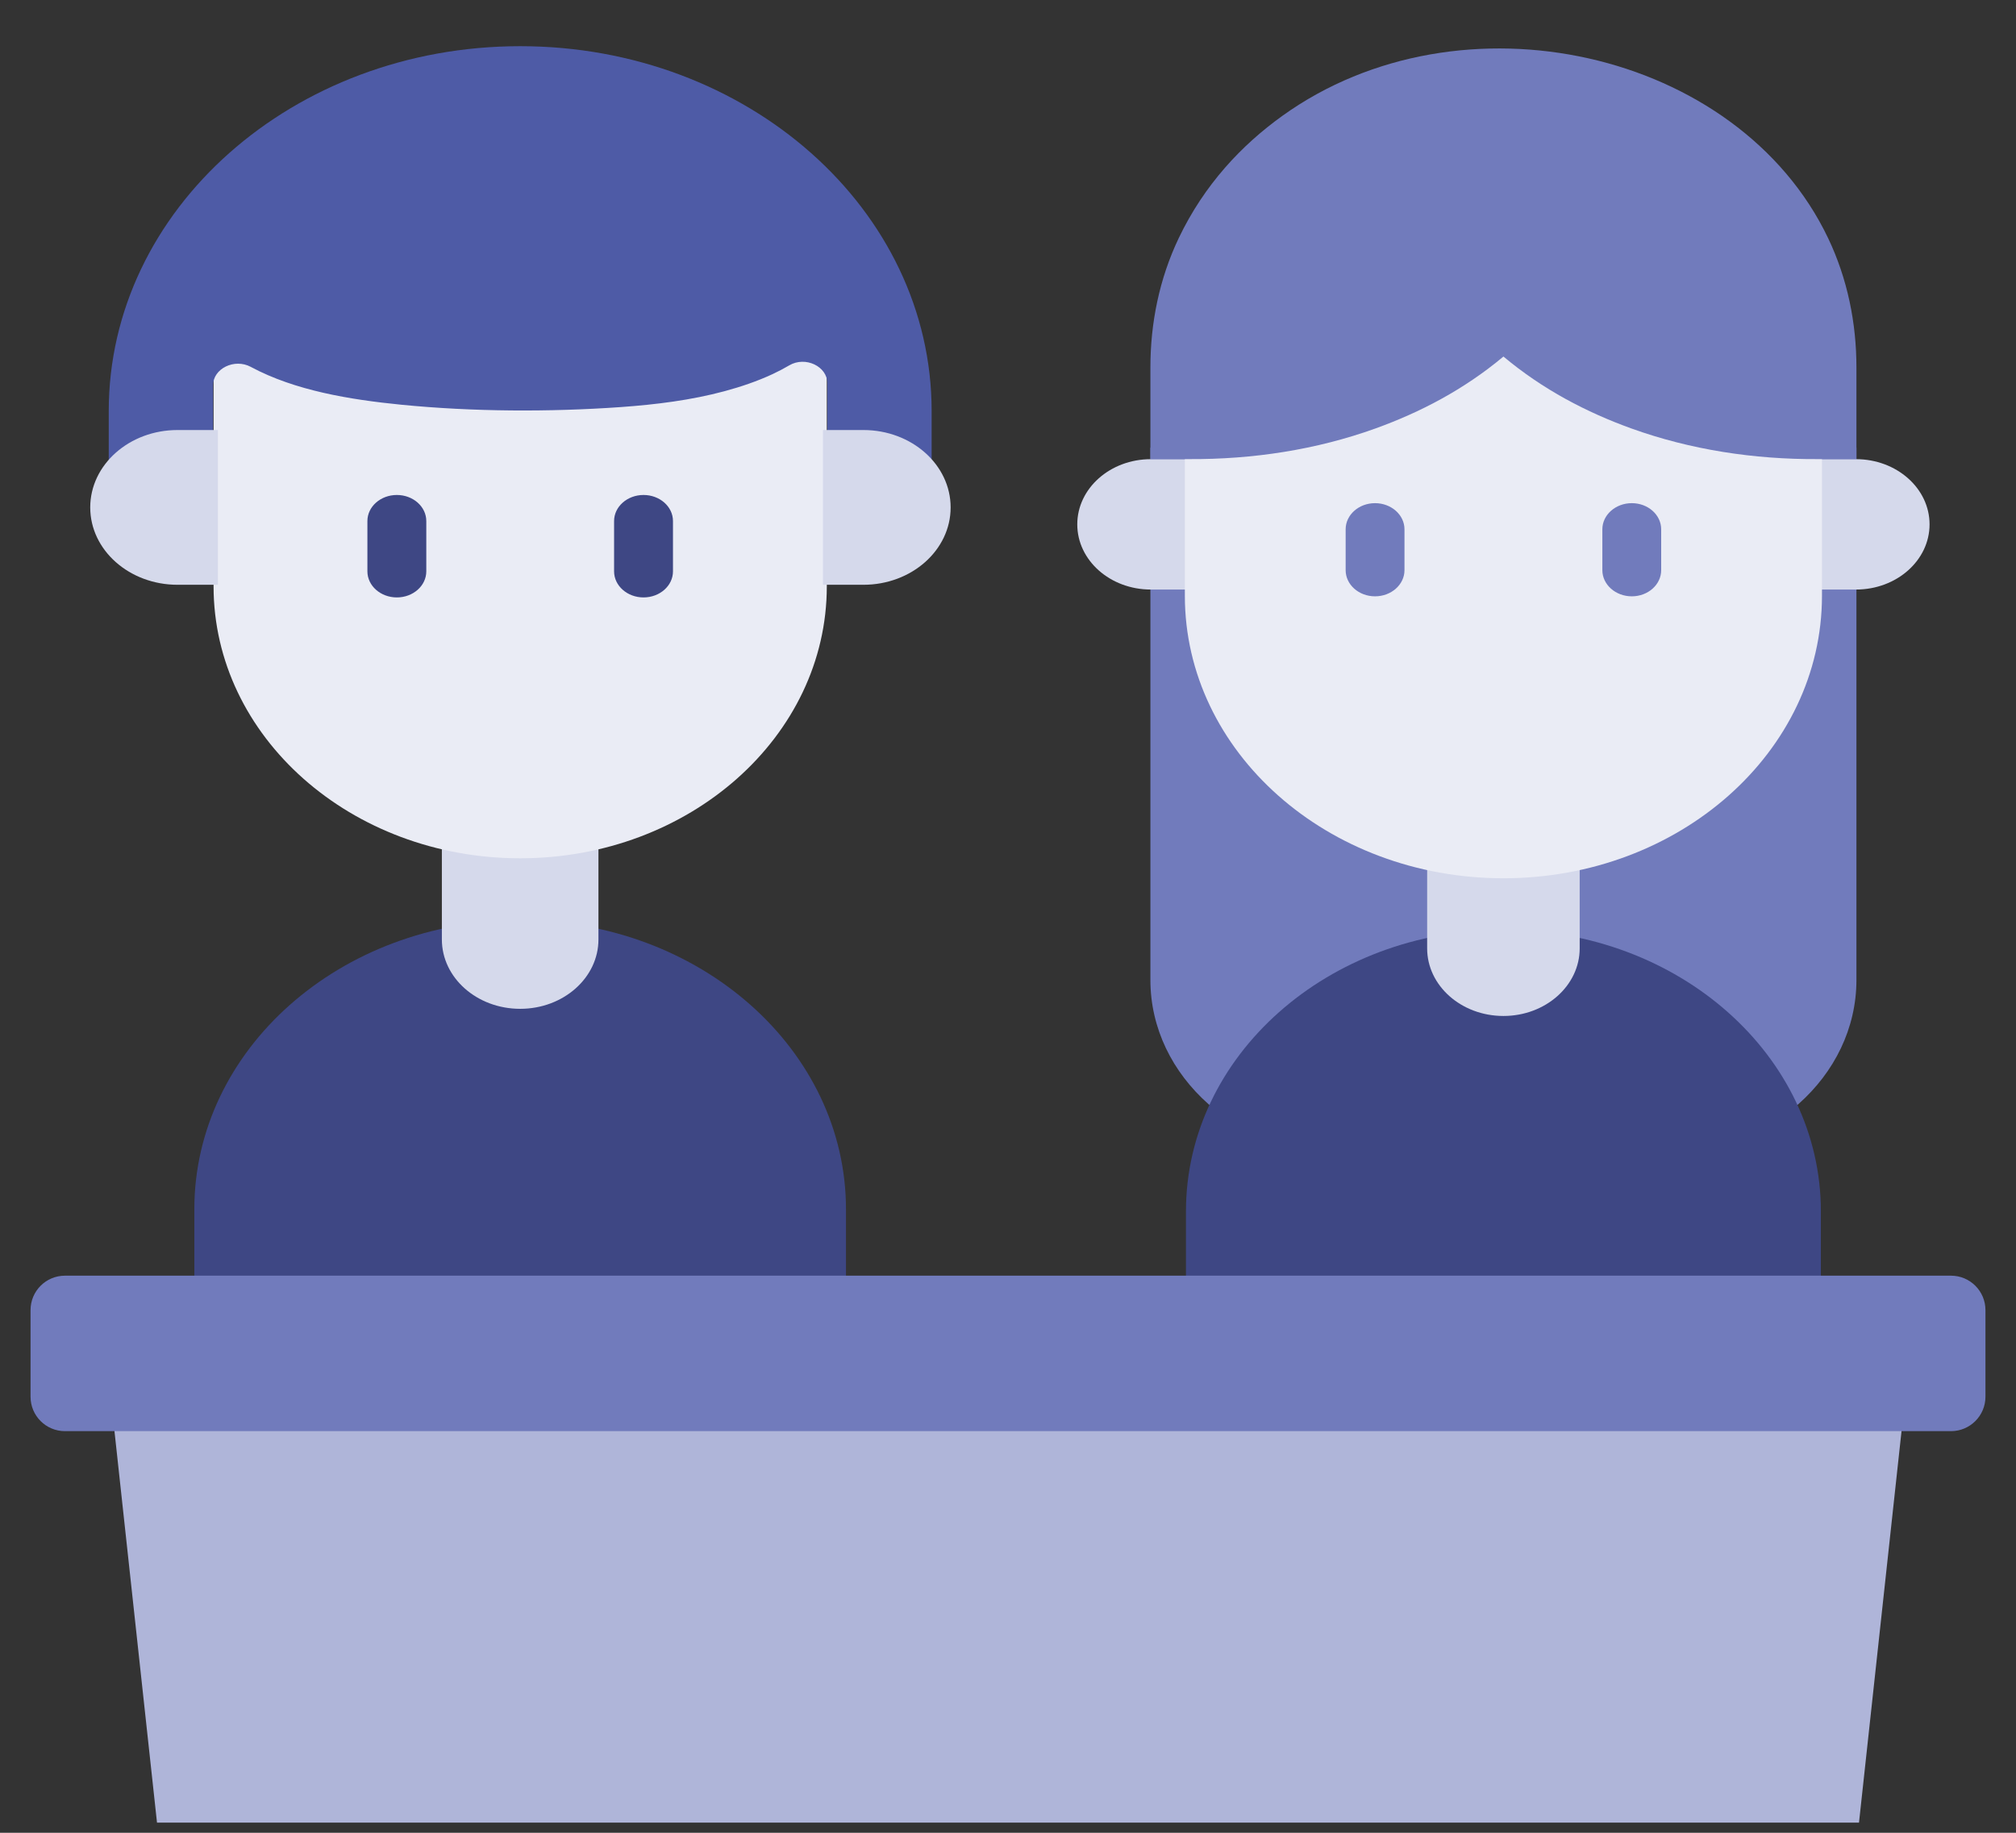<svg width="33" height="30" viewBox="0 0 33 30" fill="none" xmlns="http://www.w3.org/2000/svg">
<rect x="0" y="0" width="33" height="30" fill="#333333" stroke="none"/>
<path d="M1.86 23.299L2.57 29.834H30.43L31.14 23.299H1.86Z" fill="#AFB5D9"/>
<path d="M18.831 7.328V16.041C18.831 17.626 20.28 18.912 22.068 18.912H27.151C28.939 18.912 30.388 17.626 30.388 16.041V7.328H18.831Z" fill="#717BBC"/>
<path d="M19.836 9.65H18.838C18.173 9.65 17.634 9.173 17.634 8.583C17.634 7.994 18.173 7.516 18.838 7.516H19.836V9.65Z" fill="#D5D9EB"/>
<path d="M29.603 9.65H30.381C31.046 9.65 31.585 9.173 31.585 8.583C31.585 7.994 31.046 7.516 30.381 7.516H29.603V9.65Z" fill="#D5D9EB"/>
<path d="M29.806 21.073H19.413V19.828C19.413 17.282 21.74 15.219 24.61 15.219C27.48 15.219 29.806 17.282 29.806 19.828V21.073H29.806Z" fill="#3E4784"/>
<path d="M24.61 16.63C23.92 16.63 23.361 16.134 23.361 15.523V12.971H25.858V15.523C25.858 16.134 25.299 16.63 24.61 16.63Z" fill="#D5D9EB"/>
<path d="M24.61 14.376C21.73 14.376 19.395 12.306 19.395 9.752V5.981L21.72 4.74L24.61 4.729L29.824 5.981V9.752C29.824 12.306 27.489 14.376 24.61 14.376Z" fill="#EAECF5"/>
<path d="M29.924 3.897C28.454 0.819 23.913 -0.203 20.99 1.897C20.327 2.373 19.714 3.02 19.295 3.897C18.976 4.566 18.831 5.289 18.831 6.015V7.515C18.831 7.515 19.436 7.515 19.461 7.515C20.506 7.521 21.548 7.362 22.516 7.013C23.247 6.749 23.962 6.378 24.61 5.836C25.257 6.378 25.972 6.749 26.703 7.013C27.671 7.362 28.713 7.521 29.758 7.515C29.783 7.515 30.388 7.515 30.388 7.515V6.015C30.388 5.289 30.243 4.566 29.924 3.897Z" fill="#717BBC"/>
<path d="M22.508 9.761C22.242 9.761 22.027 9.569 22.027 9.333V8.664C22.027 8.428 22.242 8.236 22.508 8.236C22.774 8.236 22.99 8.428 22.99 8.664V9.333C22.99 9.569 22.774 9.761 22.508 9.761Z" fill="#717BBC"/>
<path d="M26.711 9.761C26.445 9.761 26.229 9.569 26.229 9.333V8.664C26.229 8.428 26.445 8.236 26.711 8.236C26.977 8.236 27.192 8.428 27.192 8.664V9.333C27.192 9.569 26.977 9.761 26.711 9.761Z" fill="#717BBC"/>
<path d="M13.848 21.073H3.181V19.795C3.181 17.182 5.569 15.065 8.515 15.065C11.46 15.065 13.848 17.182 13.848 19.795V21.073Z" fill="#3E4784"/>
<path d="M8.515 16.513C7.807 16.513 7.233 16.005 7.233 15.377V12.758H9.796V15.377C9.796 16.005 9.222 16.513 8.515 16.513Z" fill="#D5D9EB"/>
<path d="M8.515 14.049C5.743 14.049 3.496 12.056 3.496 9.597V5.229H8.515H13.534V9.597C13.534 12.056 11.287 14.049 8.515 14.049Z" fill="#EAECF5"/>
<path d="M1.78 6.914V8.701H3.487V6.309C3.488 6.032 3.838 5.862 4.105 6.005L4.112 6.009C4.83 6.393 5.724 6.541 6.571 6.625C7.74 6.74 8.99 6.746 10.165 6.663C10.737 6.622 11.311 6.551 11.861 6.403C12.131 6.33 12.396 6.24 12.646 6.124C12.742 6.079 12.833 6.031 12.92 5.98C13.182 5.826 13.542 5.995 13.543 6.274V8.701H15.25V6.914V6.729C15.25 3.43 12.234 0.756 8.515 0.756C4.795 0.756 1.78 3.43 1.78 6.729L1.78 6.914Z" fill="#4E5BA6"/>
<path d="M3.567 9.572H2.906C2.117 9.572 1.477 9.005 1.477 8.306C1.477 7.606 2.117 7.039 2.906 7.039H3.567V9.572Z" fill="#D5D9EB"/>
<path d="M13.471 9.572H14.133C14.922 9.572 15.561 9.005 15.561 8.306C15.561 7.606 14.922 7.039 14.133 7.039H13.471V9.572Z" fill="#D5D9EB"/>
<path d="M6.496 9.779C6.23 9.779 6.014 9.588 6.014 9.352V8.529C6.014 8.293 6.23 8.102 6.496 8.102C6.762 8.102 6.978 8.293 6.978 8.529V9.352C6.978 9.588 6.762 9.779 6.496 9.779Z" fill="#3E4784"/>
<path d="M10.534 9.779C10.268 9.779 10.052 9.588 10.052 9.352V8.529C10.052 8.293 10.268 8.102 10.534 8.102C10.8 8.102 11.016 8.293 11.016 8.529V9.352C11.016 9.588 10.8 9.779 10.534 9.779Z" fill="#3E4784"/>
<path d="M31.936 23.426H1.064C0.752 23.426 0.5 23.174 0.5 22.862V21.445C0.5 21.133 0.752 20.881 1.064 20.881H31.936C32.247 20.881 32.5 21.133 32.5 21.445V22.862C32.5 23.174 32.247 23.426 31.936 23.426Z" fill="#717BBC"/>
</svg>
